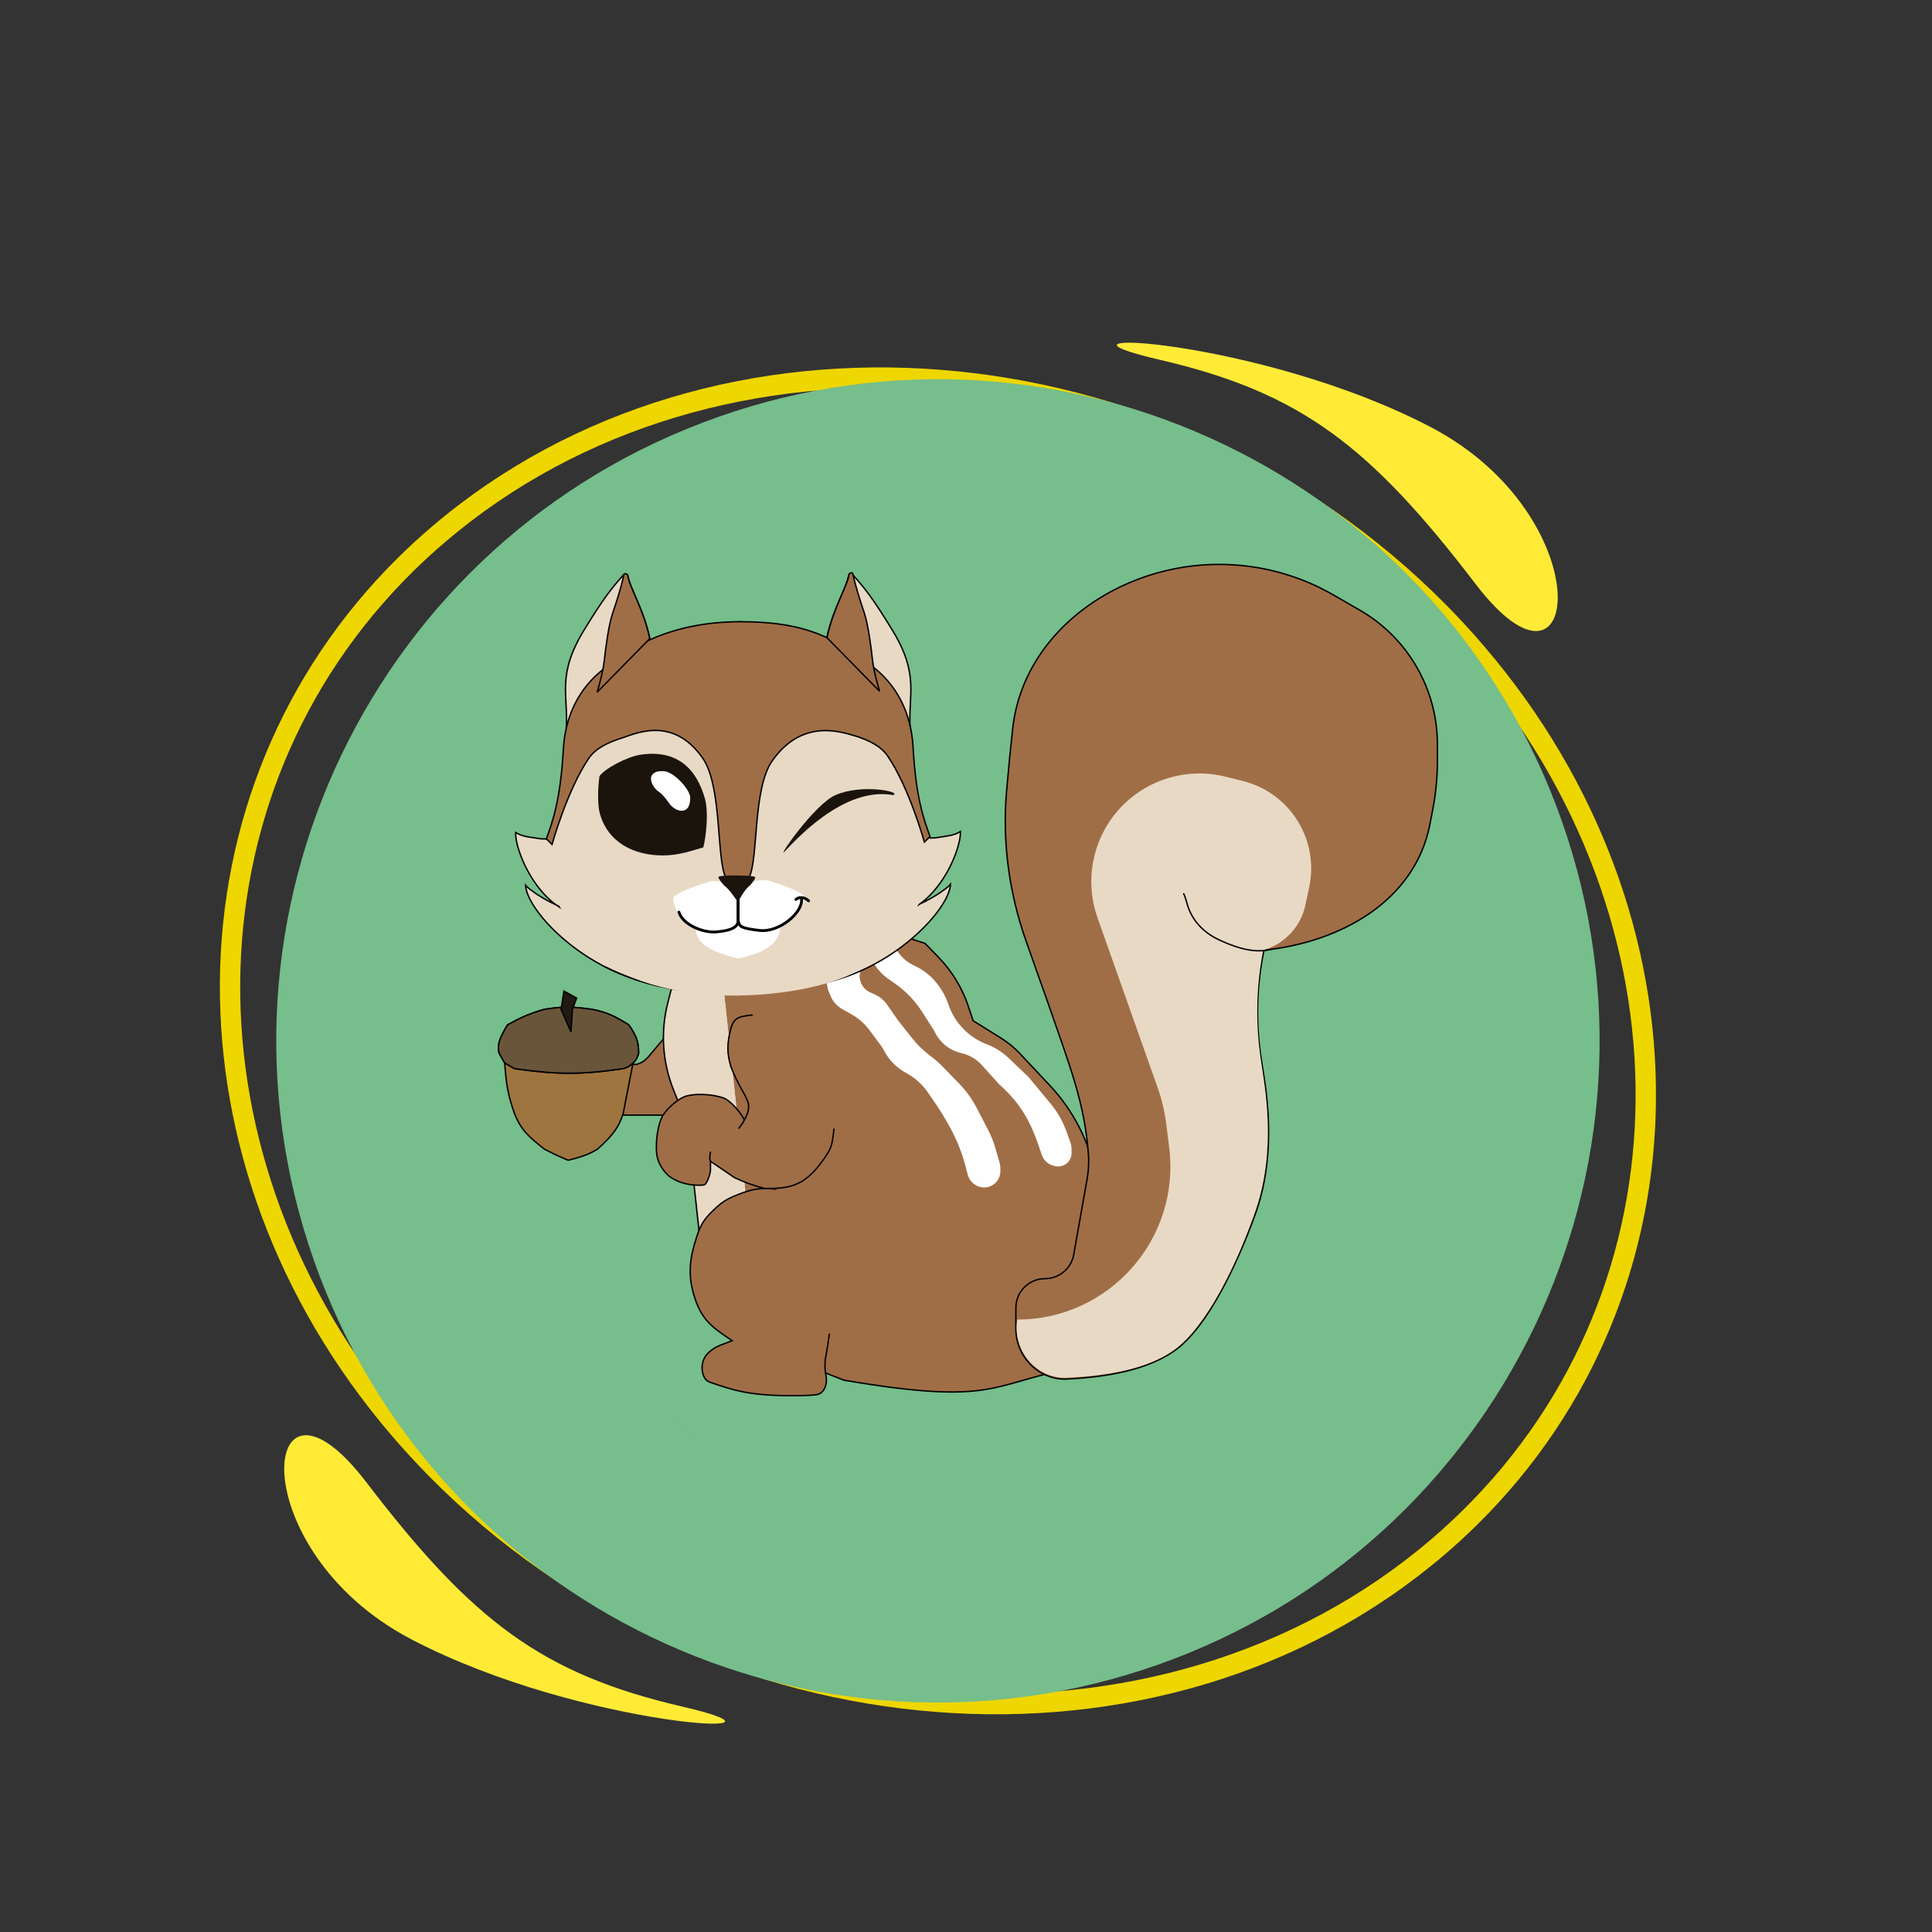 <svg width="48" height="48" viewBox="0 0 48 48" fill="none" xmlns="http://www.w3.org/2000/svg">
<rect x="0" y="0" width="48" height="48" fill="#333333" stroke="none"/>
<g clip-path="url(#clip0_600_39607)">
<path d="M10.73 13.084C10.444 13.328 10.168 13.581 9.906 13.839C6.975 16.729 5.494 20.503 5.463 24.395C5.433 28.284 6.848 32.287 9.712 35.644C10.011 35.993 10.327 36.339 10.657 36.674C14.129 40.194 18.684 42.175 23.243 42.532C27.808 42.891 32.38 41.62 35.875 38.638C36.162 38.394 36.436 38.141 36.7 37.882C39.629 34.992 41.112 31.218 41.142 27.324C41.173 23.438 39.756 19.432 36.892 16.078C36.593 15.726 36.278 15.383 35.947 15.047C32.475 11.525 27.92 9.543 23.362 9.187C18.796 8.83 14.226 10.101 10.73 13.084ZM10.259 14.2C10.515 13.948 10.781 13.704 11.058 13.468C14.448 10.576 18.886 9.345 23.322 9.693C27.765 10.041 32.205 11.972 35.587 15.4C35.909 15.729 36.217 16.064 36.509 16.407C39.29 19.667 40.666 23.553 40.636 27.32C40.607 31.083 39.176 34.73 36.345 37.52C36.091 37.77 35.823 38.017 35.546 38.253C32.158 41.145 27.719 42.376 23.282 42.027C18.839 41.68 14.4 39.749 11.019 36.319C10.697 35.992 10.388 35.657 10.097 35.315C7.314 32.054 5.938 28.168 5.968 24.401C5.998 20.638 7.43 16.991 10.259 14.2Z" fill="#EED600"/>
<path fill-rule="evenodd" clip-rule="evenodd" d="M17.857 10.354C9.292 13.363 4.788 22.742 7.796 31.306C10.804 39.87 20.183 44.374 28.747 41.367C37.312 38.358 41.817 28.979 38.809 20.415C35.801 11.851 26.42 7.346 17.857 10.354Z" fill="#76BE8C"/>
<path fill-rule="evenodd" clip-rule="evenodd" d="M16.96 42.402C13.458 41.59 11.734 40.27 9.096 36.819C6.457 33.369 5.951 38.492 10.214 40.725C14.476 42.959 20.461 43.213 16.96 42.402Z" fill="#FFEB36"/>
<path fill-rule="evenodd" clip-rule="evenodd" d="M28.803 8.936C32.305 9.748 34.029 11.066 36.667 14.517C39.306 17.967 39.812 12.845 35.55 10.613C31.287 8.38 25.302 8.125 28.803 8.936Z" fill="#FFEB36"/>
<mask id="mask0_600_39607" style="mask-type:luminance" maskUnits="userSpaceOnUse" x="16" y="35" width="2" height="1">
<path d="M16.768 35.499H17.031V35.983H16.768V35.499Z" fill="white"/>
</mask>
<g mask="url(#mask0_600_39607)">
<mask id="mask1_600_39607" style="mask-type:luminance" maskUnits="userSpaceOnUse" x="15" y="35" width="3" height="1">
<path d="M16.885 35.975C16.25 35.69 15.729 35.883 15.548 35.969C15.546 35.971 15.543 35.972 15.541 35.972C15.538 35.974 15.536 35.974 15.533 35.975C15.531 35.975 15.528 35.976 15.525 35.977C15.523 35.977 15.52 35.977 15.517 35.977C15.515 35.977 15.512 35.977 15.509 35.977C15.507 35.977 15.504 35.977 15.502 35.976C15.499 35.975 15.496 35.974 15.494 35.974C15.491 35.973 15.489 35.972 15.486 35.971C15.484 35.971 15.481 35.969 15.479 35.968C15.477 35.967 15.474 35.965 15.472 35.964C15.47 35.962 15.468 35.961 15.466 35.959C15.464 35.958 15.462 35.956 15.46 35.953C15.458 35.952 15.456 35.95 15.455 35.947C15.453 35.946 15.451 35.943 15.45 35.941C15.449 35.938 15.447 35.937 15.446 35.934C15.445 35.931 15.444 35.929 15.443 35.926L15.416 35.864C15.413 35.86 15.411 35.855 15.409 35.85C15.408 35.845 15.406 35.84 15.405 35.835C15.403 35.83 15.402 35.825 15.401 35.82C15.401 35.815 15.4 35.809 15.4 35.804C15.399 35.799 15.399 35.794 15.399 35.788C15.399 35.783 15.4 35.778 15.4 35.773C15.401 35.768 15.402 35.763 15.403 35.758C15.404 35.752 15.406 35.748 15.407 35.742C15.409 35.737 15.411 35.733 15.413 35.728C15.415 35.723 15.417 35.718 15.42 35.714C15.422 35.709 15.425 35.705 15.428 35.7C15.431 35.696 15.434 35.692 15.437 35.688C15.441 35.684 15.444 35.681 15.448 35.676C15.452 35.673 15.456 35.669 15.46 35.666C15.464 35.663 15.468 35.66 15.472 35.657C15.477 35.654 15.481 35.651 15.486 35.649C15.515 35.636 15.544 35.625 15.573 35.614C15.602 35.603 15.632 35.593 15.661 35.584C15.691 35.575 15.721 35.566 15.752 35.558C15.782 35.55 15.812 35.543 15.843 35.536C15.873 35.531 15.904 35.525 15.935 35.52C15.966 35.516 15.997 35.511 16.028 35.508C16.059 35.505 16.09 35.503 16.121 35.502C16.153 35.5 16.184 35.499 16.215 35.499C16.246 35.499 16.278 35.501 16.309 35.502C16.34 35.504 16.371 35.506 16.402 35.51C16.433 35.513 16.464 35.517 16.495 35.522C16.526 35.526 16.557 35.532 16.587 35.538C16.618 35.545 16.648 35.552 16.678 35.56C16.709 35.568 16.739 35.577 16.768 35.587C16.798 35.596 16.828 35.606 16.857 35.617C16.886 35.629 16.915 35.64 16.944 35.653C16.948 35.655 16.952 35.657 16.957 35.66C16.961 35.663 16.965 35.666 16.969 35.669C16.973 35.672 16.976 35.675 16.98 35.678C16.984 35.682 16.987 35.685 16.99 35.69C16.994 35.693 16.997 35.697 17 35.701C17.003 35.705 17.005 35.709 17.008 35.714C17.01 35.718 17.013 35.722 17.015 35.727C17.017 35.731 17.019 35.736 17.021 35.74C17.022 35.745 17.024 35.75 17.025 35.755C17.026 35.76 17.028 35.764 17.028 35.77C17.029 35.775 17.03 35.779 17.03 35.785C17.031 35.789 17.031 35.794 17.031 35.8C17.03 35.804 17.03 35.809 17.03 35.815C17.029 35.819 17.028 35.825 17.027 35.829C17.026 35.834 17.025 35.839 17.024 35.843C17.022 35.849 17.02 35.853 17.019 35.858L16.992 35.925C16.991 35.928 16.991 35.93 16.989 35.932C16.988 35.935 16.987 35.938 16.986 35.941C16.985 35.943 16.983 35.945 16.982 35.947C16.98 35.95 16.978 35.952 16.976 35.954C16.975 35.956 16.973 35.958 16.971 35.96C16.969 35.962 16.967 35.964 16.964 35.965C16.962 35.968 16.96 35.969 16.958 35.971C16.955 35.972 16.953 35.973 16.95 35.974C16.948 35.975 16.945 35.977 16.942 35.977C16.94 35.978 16.937 35.979 16.934 35.98C16.932 35.98 16.929 35.981 16.926 35.981C16.923 35.981 16.921 35.982 16.918 35.982C16.915 35.982 16.912 35.982 16.91 35.981C16.907 35.981 16.904 35.981 16.901 35.98C16.899 35.98 16.896 35.98 16.893 35.978C16.891 35.977 16.888 35.977 16.885 35.975Z" fill="white"/>
</mask>
<g mask="url(#mask1_600_39607)">
<path d="M16.773 35.226L16.797 35.206L17.901 36.589L17.877 36.608L16.773 35.226Z" fill="#B67638"/>
</g>
</g>
<path d="M16.097 26.269L16.482 25.814L17.148 27.705H15.817H15.431L15.677 26.444H15.817C15.936 26.407 15.998 26.37 16.097 26.269Z" fill="#A06E46" stroke="black" stroke-width="0.035"/>
<path d="M16.733 24.837L16.869 24.307L22.315 23.222L22.983 23.439L23.313 23.779C23.651 24.126 23.906 24.545 24.059 25.005L24.178 25.361L24.86 25.785C25.037 25.894 25.198 26.026 25.341 26.178L26.081 26.966C26.674 27.598 27.074 28.386 27.235 29.238L27.406 30.144C27.432 30.282 27.438 30.423 27.421 30.563C27.233 32.129 27.02 32.878 26.567 34.01C24.602 34.387 24.7 34.926 20.965 34.29L19.459 33.695L18.781 33.344C18.06 32.973 17.607 32.229 17.607 31.418L17.22 27.872L16.875 27.015C16.597 26.323 16.547 25.56 16.733 24.837Z" fill="#A06E46" stroke="black" stroke-width="0.035"/>
<path d="M20.631 24.735L20.586 24.624C20.468 24.331 20.615 23.997 20.911 23.887L20.955 23.871C20.989 23.859 21.025 23.852 21.061 23.852C21.249 23.852 21.392 24.02 21.362 24.206L21.361 24.211C21.354 24.252 21.356 24.293 21.365 24.333L21.371 24.357C21.402 24.486 21.49 24.594 21.61 24.65L21.745 24.713C21.865 24.768 21.968 24.855 22.043 24.964L22.31 25.349L22.656 25.787C22.785 25.95 22.934 26.096 23.099 26.223L23.152 26.264C23.248 26.337 23.338 26.417 23.422 26.503L23.829 26.921C24.002 27.098 24.148 27.3 24.263 27.521L24.549 28.072C24.625 28.218 24.686 28.372 24.732 28.53L24.833 28.879C24.847 28.925 24.854 28.973 24.854 29.021V29.101C24.854 29.276 24.74 29.431 24.573 29.484C24.487 29.512 24.394 29.509 24.31 29.477L24.304 29.476C24.171 29.425 24.073 29.311 24.04 29.172C23.886 28.532 23.706 28.134 23.296 27.495L23.051 27.139C22.919 26.947 22.745 26.787 22.541 26.673L22.479 26.638C22.265 26.517 22.09 26.337 21.974 26.12C21.944 26.062 21.909 26.006 21.869 25.953L21.6 25.592C21.481 25.432 21.33 25.299 21.156 25.201L20.927 25.072C20.793 24.997 20.689 24.878 20.631 24.735Z" fill="#FEFEFE"/>
<path d="M22.247 24.445L22.061 24.314C21.939 24.227 21.833 24.119 21.749 23.995L21.702 23.925C21.678 23.89 21.659 23.853 21.644 23.814L21.58 23.643C21.522 23.491 21.587 23.32 21.73 23.243C21.919 23.142 22.153 23.252 22.2 23.46C22.211 23.507 22.231 23.552 22.261 23.589L22.347 23.701C22.435 23.814 22.547 23.906 22.675 23.971L22.777 24.022C22.988 24.128 23.169 24.282 23.307 24.473L23.338 24.516C23.434 24.648 23.509 24.795 23.561 24.95C23.714 25.407 24.064 25.773 24.515 25.944C24.715 26.02 24.899 26.135 25.054 26.282L25.554 26.759L26.108 27.428C26.275 27.63 26.405 27.858 26.493 28.104L26.592 28.379C26.611 28.431 26.621 28.485 26.622 28.54L26.623 28.642C26.625 28.771 26.553 28.889 26.438 28.946C26.363 28.983 26.277 28.991 26.197 28.968L26.164 28.959C26.028 28.92 25.921 28.815 25.878 28.68C25.642 27.954 25.426 27.478 24.819 26.934L24.395 26.464C24.261 26.314 24.083 26.21 23.886 26.165C23.59 26.098 23.343 25.897 23.216 25.622L23.207 25.604L22.909 25.138C22.735 24.866 22.51 24.631 22.247 24.445Z" fill="#FEFEFE"/>
<path d="M16.593 24.907L16.729 24.377L17.988 24.658L18.759 31.838L18.04 31.511C18.006 31.496 17.969 31.488 17.932 31.488C17.667 31.488 17.445 31.288 17.416 31.025L17.08 27.942L16.736 27.085C16.457 26.393 16.407 25.63 16.593 24.907Z" fill="#EEEEEE"/>
<path d="M16.593 24.907L16.729 24.377L17.988 24.658L18.759 31.838L18.04 31.511C18.006 31.496 17.969 31.488 17.932 31.488C17.667 31.488 17.445 31.288 17.416 31.025L17.08 27.942L16.736 27.085C16.457 26.393 16.407 25.63 16.593 24.907Z" fill="#E8D9C5"/>
<path d="M18.759 31.838L18.04 31.511C18.006 31.496 17.969 31.488 17.932 31.488V31.488C17.667 31.488 17.445 31.288 17.416 31.025L17.08 27.942L16.736 27.085C16.457 26.393 16.407 25.63 16.593 24.907L16.729 24.377L17.988 24.658" stroke="black" stroke-width="0.035"/>
<path d="M17.624 34.336C17.502 34.283 17.459 34.162 17.445 34.028C17.427 33.86 17.498 33.691 17.628 33.583C17.81 33.43 17.942 33.408 18.19 33.31C17.684 32.963 17.426 32.805 17.238 32.169C17.092 31.675 17.128 31.274 17.311 30.724C17.423 30.387 17.505 30.265 17.826 29.973C17.945 29.865 18.082 29.781 18.23 29.721C18.559 29.586 18.809 29.495 19.215 29.537C19.239 29.539 19.263 29.542 19.288 29.546L22.087 30.998C21.726 31.822 20.707 31.808 20.475 32.679C20.399 33.297 20.405 33.671 20.52 34.186C20.565 34.385 20.483 34.623 20.282 34.651C20.168 34.666 19.994 34.675 19.705 34.675C18.632 34.679 18.225 34.544 17.624 34.336Z" fill="#A06E46"/>
<path d="M19.288 29.546C19.263 29.542 19.239 29.539 19.215 29.537C18.809 29.495 18.559 29.586 18.23 29.721C18.082 29.781 17.945 29.865 17.826 29.973C17.505 30.265 17.423 30.387 17.311 30.724C17.128 31.274 17.092 31.675 17.238 32.169C17.426 32.805 17.684 32.963 18.19 33.31C17.942 33.408 17.81 33.43 17.628 33.583C17.498 33.691 17.427 33.86 17.445 34.028C17.459 34.162 17.502 34.283 17.624 34.336C18.225 34.544 18.632 34.679 19.705 34.675C19.994 34.675 20.168 34.666 20.282 34.651C20.483 34.623 20.562 34.385 20.523 34.186C20.451 33.809 20.532 33.734 20.606 33.134" stroke="black" stroke-width="0.035"/>
<path d="M29.232 33.52C28.513 34.059 27.429 34.214 26.516 34.262C25.817 34.298 25.239 33.712 25.239 33.012V32.492C25.239 32.092 25.563 31.768 25.963 31.768C26.314 31.768 26.614 31.516 26.676 31.171L27.005 29.315C27.042 29.106 27.058 28.894 27.042 28.683C26.948 27.41 26.594 26.526 26.044 24.938L25.496 23.39C25.072 22.194 24.898 20.92 25.008 19.655C25.061 19.05 25.111 18.538 25.16 18.097C25.343 16.46 26.49 15.169 27.997 14.505C29.654 13.775 31.56 13.878 33.129 14.782L33.784 15.159C34.576 15.615 35.18 16.339 35.488 17.2C35.636 17.615 35.712 18.053 35.712 18.494V18.908C35.712 19.307 35.674 19.707 35.599 20.099C35.574 20.236 35.548 20.369 35.522 20.499C35.143 22.385 33.317 23.407 31.404 23.607C31.218 24.487 31.194 25.393 31.33 26.282L31.409 26.791C31.584 27.93 31.574 29.1 31.181 30.183C30.706 31.491 29.987 32.953 29.232 33.52Z" fill="#A06E46"/>
<path d="M31.404 23.607V23.607C33.317 23.407 35.143 22.385 35.522 20.499C35.548 20.369 35.574 20.236 35.599 20.099C35.674 19.707 35.712 19.307 35.712 18.908V18.494C35.712 18.053 35.636 17.615 35.488 17.2V17.2C35.18 16.339 34.576 15.615 33.784 15.159L33.129 14.782C31.56 13.878 29.654 13.775 27.997 14.505V14.505C26.49 15.169 25.343 16.46 25.16 18.097C25.111 18.538 25.061 19.05 25.008 19.655C24.898 20.92 25.072 22.194 25.496 23.39L26.044 24.938C26.594 26.526 26.948 27.41 27.042 28.683C27.058 28.894 27.042 29.106 27.005 29.315L26.676 31.171C26.614 31.516 26.314 31.768 25.963 31.768V31.768C25.563 31.768 25.239 32.092 25.239 32.492V33.012C25.239 33.712 25.817 34.298 26.516 34.262C27.429 34.214 28.513 34.059 29.232 33.52C29.987 32.953 30.706 31.491 31.181 30.183C31.574 29.1 31.584 27.93 31.409 26.791L31.33 26.282C31.194 25.393 31.218 24.487 31.404 23.607V23.607ZM31.404 23.607C30.678 23.54 30.165 23.413 29.818 23.24C29.06 22.862 28.625 21.755 28.672 20.91V20.91" stroke="black" stroke-width="0.035"/>
<path d="M29.197 33.52C28.518 34.029 27.449 34.182 26.52 34.23C25.747 34.269 25.147 33.547 25.274 32.784C27.562 32.784 29.332 30.779 29.048 28.509L28.975 27.925C28.936 27.616 28.864 27.312 28.76 27.018L27.267 22.8C27.044 22.17 27.064 21.479 27.323 20.862C27.837 19.64 29.166 18.976 30.452 19.297L30.88 19.404C32.051 19.697 32.779 20.865 32.526 22.046L32.432 22.486C32.317 23.025 31.913 23.456 31.383 23.607C31.211 24.488 31.19 25.392 31.319 26.28L31.4 26.834C31.558 27.922 31.552 29.038 31.192 30.077C30.718 31.443 29.983 32.93 29.197 33.52Z" fill="#E8D9C5"/>
<path d="M18.147 25.518C18.267 25.312 18.392 25.221 18.742 25.113L20.776 26.509C20.685 26.691 20.974 27.23 20.925 27.68C20.875 28.13 20.658 28.531 20.429 28.851C20.263 29.07 20.163 29.189 19.933 29.346C19.657 29.503 19.436 29.529 18.991 29.526C18.698 29.445 18.535 29.392 18.247 29.256L17.651 28.851V29.076C17.644 29.201 17.55 29.422 17.503 29.436C17.455 29.451 16.963 29.472 16.61 29.211C16.415 29.027 16.361 28.889 16.312 28.626C16.292 28.331 16.331 28.129 16.461 27.725C16.619 27.479 16.751 27.371 17.056 27.23C17.363 27.16 17.566 27.166 17.998 27.275C18.242 27.438 18.354 27.556 18.494 27.823C18.554 27.704 18.596 27.563 18.594 27.41C18.512 27.165 18.375 26.922 18.147 26.509C18.054 26.151 18.041 25.937 18.147 25.518Z" fill="#A06E46"/>
<path d="M18.69 25.236C18.7 25.235 18.707 25.226 18.706 25.217C18.705 25.207 18.697 25.2 18.687 25.201L18.69 25.236ZM18.163 25.533L18.147 25.528L18.146 25.529L18.163 25.533ZM18.163 26.514L18.147 26.519L18.147 26.52L18.163 26.514ZM18.593 27.41L18.611 27.407L18.61 27.404L18.593 27.41ZM17.988 27.285L17.982 27.301L17.983 27.301L17.988 27.285ZM17.056 27.23L17.052 27.213L17.056 27.23ZM16.461 27.725L16.446 27.715L16.445 27.717L16.461 27.725ZM16.312 28.626L16.294 28.627L16.312 28.626ZM16.61 29.211L16.597 29.224L16.599 29.225L16.61 29.211ZM17.651 29.076L17.669 29.077V29.076H17.651ZM17.668 28.63C17.67 28.62 17.665 28.611 17.655 28.609C17.646 28.606 17.636 28.612 17.634 28.622L17.668 28.63ZM20.429 28.851L20.443 28.861L20.443 28.861L20.429 28.851ZM19.933 29.346L19.942 29.361L19.943 29.361L19.933 29.346ZM18.99 29.526L18.985 29.544L18.99 29.544L18.99 29.526ZM18.246 29.256L18.236 29.271L18.239 29.272L18.246 29.256ZM18.687 25.201C18.495 25.218 18.377 25.245 18.298 25.295C18.219 25.347 18.182 25.422 18.147 25.528L18.18 25.539C18.215 25.435 18.248 25.37 18.317 25.325C18.388 25.279 18.498 25.253 18.69 25.236L18.687 25.201ZM18.146 25.529C18.093 25.739 18.067 25.898 18.067 26.049C18.067 26.201 18.094 26.343 18.147 26.519L18.18 26.509C18.128 26.335 18.102 26.196 18.102 26.049C18.102 25.903 18.127 25.747 18.18 25.538L18.146 25.529ZM18.147 26.52C18.235 26.749 18.323 26.913 18.398 27.049C18.474 27.186 18.537 27.295 18.577 27.415L18.61 27.404C18.569 27.28 18.504 27.168 18.429 27.032C18.354 26.896 18.267 26.734 18.18 26.508L18.147 26.52ZM17.995 27.268C17.905 27.233 17.755 27.197 17.584 27.182C17.414 27.166 17.223 27.169 17.052 27.213L17.06 27.247C17.226 27.205 17.413 27.201 17.581 27.216C17.749 27.232 17.896 27.267 17.982 27.301L17.995 27.268ZM17.052 27.213C16.971 27.233 16.86 27.297 16.749 27.386C16.638 27.475 16.526 27.59 16.446 27.715L16.475 27.734C16.553 27.613 16.662 27.5 16.771 27.413C16.88 27.326 16.987 27.265 17.06 27.247L17.052 27.213ZM16.445 27.717C16.325 27.946 16.274 28.331 16.294 28.627L16.329 28.625C16.309 28.332 16.36 27.954 16.476 27.733L16.445 27.717ZM16.294 28.627C16.308 28.832 16.4 29.037 16.598 29.224L16.622 29.198C16.43 29.017 16.343 28.82 16.329 28.625L16.294 28.627ZM16.599 29.225C16.784 29.368 16.998 29.428 17.172 29.452C17.259 29.463 17.336 29.466 17.394 29.464C17.423 29.463 17.448 29.462 17.467 29.46C17.485 29.458 17.5 29.455 17.507 29.453L17.497 29.419C17.493 29.421 17.482 29.423 17.463 29.425C17.445 29.427 17.422 29.428 17.393 29.429C17.337 29.43 17.261 29.428 17.176 29.417C17.006 29.394 16.799 29.335 16.62 29.197L16.599 29.225ZM17.507 29.453C17.518 29.45 17.527 29.442 17.535 29.434C17.543 29.425 17.551 29.414 17.559 29.401C17.576 29.375 17.593 29.341 17.608 29.304C17.639 29.231 17.665 29.142 17.669 29.077L17.634 29.075C17.63 29.135 17.606 29.219 17.576 29.291C17.561 29.327 17.545 29.358 17.53 29.382C17.523 29.394 17.515 29.403 17.509 29.41C17.503 29.417 17.499 29.419 17.497 29.419L17.507 29.453ZM20.703 28.038C20.678 28.264 20.663 28.384 20.625 28.488C20.588 28.592 20.529 28.68 20.415 28.841L20.443 28.861C20.557 28.701 20.619 28.609 20.658 28.5C20.697 28.392 20.713 28.267 20.738 28.042L20.703 28.038ZM20.415 28.84C20.249 29.059 20.151 29.176 19.923 29.332L19.943 29.361C20.175 29.202 20.276 29.081 20.443 28.861L20.415 28.84ZM19.924 29.331C19.652 29.486 19.435 29.512 18.991 29.509L18.99 29.544C19.437 29.547 19.661 29.521 19.941 29.361L19.924 29.331ZM18.995 29.509C18.703 29.428 18.541 29.376 18.254 29.24L18.239 29.272C18.529 29.409 18.693 29.461 18.986 29.543L18.995 29.509ZM17.669 29.076V28.851H17.634V29.076H17.669ZM17.666 28.841C17.658 28.83 17.654 28.812 17.652 28.789C17.65 28.767 17.651 28.741 17.654 28.718C17.656 28.694 17.66 28.672 17.663 28.656C17.664 28.648 17.666 28.641 17.667 28.637C17.667 28.634 17.668 28.633 17.668 28.631C17.668 28.631 17.668 28.63 17.668 28.63C17.668 28.63 17.668 28.63 17.668 28.63C17.668 28.63 17.668 28.63 17.668 28.63C17.668 28.63 17.668 28.63 17.668 28.63C17.668 28.63 17.668 28.63 17.668 28.63C17.668 28.63 17.668 28.63 17.651 28.626C17.634 28.622 17.634 28.622 17.634 28.622C17.634 28.622 17.634 28.622 17.634 28.622C17.634 28.622 17.634 28.622 17.634 28.622C17.634 28.622 17.634 28.622 17.634 28.622C17.634 28.622 17.634 28.622 17.634 28.622C17.634 28.622 17.634 28.623 17.634 28.624C17.633 28.625 17.633 28.627 17.632 28.629C17.631 28.634 17.63 28.641 17.628 28.649C17.625 28.666 17.622 28.689 17.619 28.714C17.616 28.739 17.615 28.766 17.617 28.792C17.619 28.817 17.624 28.842 17.637 28.86L17.666 28.841ZM18.256 29.242L17.661 28.836L17.641 28.865L18.236 29.271L18.256 29.242ZM18.576 27.412C18.601 27.596 18.539 27.696 18.479 27.815L18.51 27.831C18.57 27.713 18.637 27.604 18.611 27.407L18.576 27.412ZM18.479 27.815C18.436 27.898 18.385 27.971 18.333 28.029L18.358 28.052C18.413 27.992 18.466 27.917 18.51 27.831L18.479 27.815ZM17.983 27.301C18.006 27.309 18.04 27.329 18.081 27.36C18.122 27.391 18.168 27.431 18.215 27.479C18.31 27.575 18.409 27.7 18.479 27.831L18.51 27.815C18.438 27.679 18.337 27.552 18.24 27.455C18.192 27.406 18.145 27.364 18.102 27.332C18.061 27.301 18.023 27.278 17.994 27.268L17.983 27.301Z" fill="black"/>
<path d="M12.399 26.164C12.365 25.98 12.37 25.858 12.609 25.463C12.926 25.291 13.111 25.198 13.52 25.078C14.012 24.997 14.267 25.015 14.711 25.078C15.099 25.154 15.29 25.257 15.622 25.463C15.838 25.771 15.861 25.916 15.867 26.164C15.828 26.276 15.81 26.342 15.727 26.409L15.482 27.67C15.376 27.98 15.273 28.164 14.851 28.546C14.66 28.661 14.525 28.724 14.116 28.826C13.868 28.723 13.739 28.661 13.52 28.546C13.152 28.253 12.949 28.086 12.784 27.67C12.615 27.198 12.575 26.918 12.539 26.409L12.399 26.164Z" fill="#9E753E"/>
<path d="M12.539 26.409L12.784 26.549C13.862 26.702 14.45 26.701 15.482 26.549C15.589 26.517 15.645 26.491 15.727 26.409M12.539 26.409L12.399 26.164C12.365 25.98 12.37 25.858 12.609 25.463C12.926 25.291 13.111 25.198 13.52 25.078C14.012 24.997 14.267 25.015 14.711 25.078C15.099 25.154 15.29 25.257 15.622 25.463C15.838 25.771 15.861 25.916 15.867 26.164C15.828 26.276 15.81 26.342 15.727 26.409M12.539 26.409C12.575 26.918 12.615 27.198 12.784 27.67C12.949 28.086 13.152 28.253 13.52 28.546C13.739 28.661 13.868 28.723 14.116 28.826C14.525 28.724 14.66 28.661 14.851 28.546C15.273 28.164 15.376 27.98 15.482 27.67L15.727 26.409" stroke="black" stroke-width="0.035"/>
<path d="M12.609 25.463C12.37 25.858 12.365 25.98 12.399 26.164L12.539 26.409L12.784 26.549C13.862 26.702 14.45 26.701 15.482 26.549C15.589 26.517 15.645 26.491 15.727 26.409C15.81 26.342 15.828 26.276 15.867 26.164C15.861 25.916 15.838 25.771 15.622 25.463C15.29 25.257 15.099 25.154 14.711 25.078C14.267 25.015 14.012 24.997 13.52 25.078C13.111 25.198 12.926 25.291 12.609 25.463Z" fill="#69563A" stroke="black" stroke-width="0.035"/>
<path d="M13.94 25.078L14.186 25.639L14.221 25.078L14.326 24.798L14.011 24.623L13.94 25.078Z" fill="#201A13" stroke="black" stroke-width="0.035"/>
<path d="M18.117 24.386C15.465 25.147 13.093 22.799 13.059 21.999C13.081 22.03 13.345 22.263 13.819 22.483C13.17 22.013 12.796 21.06 12.812 20.683C12.983 20.788 13.124 20.792 13.444 20.841L15.941 20.918L18.117 24.386Z" fill="#E8D9C5"/>
<path d="M18.117 24.386C15.465 25.147 13.093 22.799 13.059 21.999C13.091 22.044 13.631 22.513 14.58 22.753C13.473 22.737 12.79 21.189 12.812 20.683C12.983 20.788 13.124 20.792 13.444 20.841L15.941 20.918L18.117 24.386Z" stroke="black" stroke-width="0.035"/>
<path d="M18.556 24.361C21.208 25.123 23.58 22.775 23.614 21.974C23.592 22.006 23.328 22.239 22.854 22.459C23.503 21.989 23.877 21.036 23.861 20.659C23.69 20.764 23.549 20.767 23.229 20.817L20.731 20.894L18.556 24.361Z" fill="#E8D9C5"/>
<path d="M18.556 24.361C21.208 25.123 23.58 22.775 23.614 21.974C23.582 22.02 23.042 22.489 22.093 22.729C23.2 22.713 23.883 21.165 23.861 20.659C23.69 20.764 23.549 20.767 23.229 20.817L20.731 20.894L18.556 24.361Z" stroke="black" stroke-width="0.035"/>
<path d="M15.054 24.012C15.045 24.007 15.034 24.011 15.03 24.02C15.026 24.028 15.03 24.039 15.039 24.043L15.054 24.012ZM17.391 24.675L17.408 24.677L17.412 24.642L17.395 24.64L17.391 24.675ZM15.039 24.043C15.916 24.465 16.444 24.57 17.391 24.675L17.395 24.64C16.45 24.535 15.926 24.431 15.054 24.012L15.039 24.043Z" fill="black"/>
<path d="M22.626 18.283C22.493 17.248 21.201 15.475 18.39 15.446C18.351 15.446 18.319 15.477 18.319 15.515L18.25 24.658C18.25 24.697 18.179 24.73 18.217 24.731C18.425 24.741 20.293 24.731 21.458 24.045C22.32 23.538 23.363 21.763 23.208 21.241C22.837 20.002 22.761 19.326 22.626 18.283Z" fill="#E8D9C5"/>
<path d="M14.102 18.353C14.235 17.318 15.485 15.545 18.337 15.516C18.376 15.516 18.408 15.547 18.408 15.586L18.339 24.657C18.339 24.696 18.361 24.731 18.322 24.733C18.038 24.745 16.403 24.738 15.256 24.062C14.394 23.555 13.365 21.833 13.52 21.311C13.89 20.072 13.967 19.396 14.102 18.353Z" fill="#E8D9C5"/>
<path d="M15.599 14.313C15.684 14.781 16.416 15.744 16.161 17.126C16.159 17.137 16.152 17.147 16.141 17.152L14.12 18.117C14.095 18.129 14.068 18.111 14.069 18.084C14.118 17.25 13.833 16.767 14.509 15.657C14.999 14.855 15.195 14.614 15.495 14.278C15.521 14.249 15.593 14.277 15.599 14.313Z" fill="#E8D9C5" stroke="black" stroke-width="0.035"/>
<path d="M21.081 14.313C20.997 14.781 20.265 15.744 20.519 17.126C20.521 17.137 20.529 17.147 20.539 17.152L22.561 18.117C22.585 18.129 22.613 18.111 22.611 18.084C22.562 17.25 22.848 16.767 22.171 15.657C21.681 14.855 21.485 14.614 21.185 14.278C21.16 14.249 21.088 14.277 21.081 14.313Z" fill="#E8D9C5" stroke="black" stroke-width="0.035"/>
<path d="M18.366 15.446C18.366 15.446 18.242 21.808 18.331 21.856C18.331 21.856 18.374 22.066 18.619 21.785C18.841 21.297 18.706 19.597 19.179 18.913C19.961 17.783 21.005 18.225 21.285 18.295C21.6 18.4 21.889 18.54 22.055 18.785C22.592 19.574 22.966 20.922 22.966 20.922L23.106 20.782C22.966 20.397 22.756 19.836 22.686 18.575C22.616 17.314 21.914 16.754 21.705 16.579C21.496 16.404 20.948 16.016 20.468 15.808C19.876 15.551 19.242 15.446 18.366 15.446Z" fill="#A06E46" stroke="black" stroke-width="0.035"/>
<path d="M18.409 15.446C18.409 15.446 18.603 21.808 18.514 21.856C18.514 21.856 18.169 22.105 18.023 21.785C17.801 21.297 17.936 19.527 17.463 18.843C16.681 17.713 15.677 18.283 15.396 18.353C15.081 18.458 14.793 18.598 14.626 18.843C14.089 19.632 13.715 20.98 13.715 20.98L13.575 20.84C13.715 20.454 13.925 19.894 13.995 18.633C14.065 17.372 14.767 16.812 14.976 16.637C15.185 16.461 15.733 16.074 16.213 15.866C16.805 15.609 17.532 15.446 18.409 15.446Z" fill="#A06E46"/>
<path d="M18.409 15.446C17.532 15.446 16.805 15.609 16.213 15.866C15.733 16.074 15.185 16.461 14.976 16.637C14.767 16.812 14.065 17.372 13.995 18.633C13.925 19.894 13.715 20.454 13.575 20.84L13.715 20.98C13.715 20.98 14.089 19.632 14.626 18.843C14.793 18.598 15.081 18.458 15.396 18.353C15.677 18.283 16.681 17.713 17.463 18.843C17.936 19.527 17.801 21.297 18.023 21.785C18.169 22.105 18.514 21.856 18.514 21.856" stroke="black" stroke-width="0.035"/>
<path d="M21.093 14.273C21.047 14.578 20.705 15.102 20.55 15.825C20.547 15.836 20.551 15.848 20.559 15.857L21.853 17.174C21.853 17.174 21.713 16.719 21.678 16.404C21.643 16.088 21.573 15.528 21.468 15.213C21.364 14.9 21.269 14.621 21.189 14.256C21.188 14.251 21.186 14.246 21.182 14.242C21.16 14.217 21.098 14.241 21.093 14.273Z" fill="#A06E46" stroke="black" stroke-width="0.035"/>
<path d="M15.597 14.296C15.642 14.601 15.985 15.125 16.139 15.848C16.142 15.859 16.138 15.871 16.13 15.88L14.836 17.197C14.836 17.197 14.976 16.742 15.011 16.426C15.046 16.111 15.116 15.551 15.221 15.236C15.326 14.922 15.42 14.643 15.5 14.279C15.501 14.274 15.503 14.269 15.507 14.265C15.529 14.239 15.592 14.264 15.597 14.296Z" fill="#A06E46" stroke="black" stroke-width="0.035"/>
<path d="M19.384 23.008C19.384 23.432 19.004 23.677 18.333 23.817C17.563 23.607 17.282 23.432 17.282 23.008C17.282 22.584 17.753 22.241 18.333 22.241C18.914 22.241 19.384 22.584 19.384 23.008Z" fill="#FEFEFE"/>
<path d="M18.34 22.836C18.34 23.475 18.448 23.151 19.144 23.151C19.775 22.941 20.02 22.398 19.985 22.285C19.95 22.171 19.473 21.989 19.041 21.864C18.344 21.864 18.34 22.198 18.34 22.836Z" fill="#FEFEFE"/>
<path d="M18.376 22.863C18.376 23.501 18.269 23.178 17.572 23.178C16.867 23.011 16.697 22.425 16.732 22.311C16.767 22.197 17.244 22.016 17.676 21.891C18.372 21.891 18.376 22.224 18.376 22.863Z" fill="#FEFEFE"/>
<path d="M16.901 22.651C16.895 22.633 16.876 22.622 16.857 22.628C16.839 22.633 16.828 22.653 16.834 22.671L16.901 22.651ZM18.328 22.939L18.36 22.952L18.328 22.939ZM18.303 22.276V22.872H18.374V22.276H18.303ZM18.296 22.926C18.276 22.974 18.236 23.014 18.16 23.045C18.082 23.078 17.97 23.101 17.81 23.117L17.817 23.186C17.979 23.17 18.099 23.146 18.186 23.11C18.275 23.073 18.332 23.023 18.36 22.952L18.296 22.926ZM17.81 23.117C17.642 23.134 17.436 23.09 17.26 23.004C17.082 22.918 16.944 22.792 16.901 22.651L16.834 22.671C16.885 22.84 17.044 22.977 17.229 23.067C17.414 23.158 17.634 23.205 17.817 23.186L17.81 23.117ZM18.303 22.872C18.303 22.893 18.302 22.911 18.296 22.926L18.36 22.952C18.372 22.925 18.374 22.896 18.374 22.872H18.303Z" fill="black"/>
<path d="M18.339 22.241V22.837C18.339 22.86 18.341 22.883 18.347 22.905C18.376 23.019 18.41 23.062 18.864 23.116C19.36 23.177 19.941 22.676 19.915 22.346M19.775 22.346C19.847 22.276 19.994 22.287 20.09 22.381" stroke="black" stroke-width="0.07" stroke-linecap="round"/>
<path d="M17.849 21.789C17.876 21.73 18.739 21.745 18.759 21.789C18.779 21.833 18.713 21.894 18.64 21.992C18.449 22.138 18.384 22.376 18.33 22.376C18.277 22.376 18.181 22.144 17.983 21.992C17.901 21.894 17.839 21.811 17.849 21.789Z" fill="#1A140D"/>
<path d="M17.515 19.846C17.615 20.231 17.53 20.829 17.475 21.052C17.194 21.133 16.872 21.253 16.47 21.253C15.746 21.253 15.102 20.932 14.902 20.208C14.844 19.999 14.85 19.591 14.894 19.283C15.029 19.091 15.585 18.8 15.905 18.752C16.822 18.612 17.305 19.098 17.515 19.846Z" fill="#1A140D"/>
<path d="M17.148 19.799C17.148 19.906 17.138 20.024 17.066 20.094C16.991 20.167 16.867 20.152 16.774 20.094C16.622 19.999 16.641 19.952 16.482 19.774C16.36 19.636 16.333 19.687 16.221 19.509C16.17 19.413 16.145 19.301 16.221 19.23C16.295 19.16 16.37 19.159 16.482 19.159C16.709 19.159 17.11 19.561 17.148 19.799Z" fill="#FEFEFE"/>
<path d="M20.756 19.754C20.232 19.982 19.284 21.365 19.494 21.155C19.705 20.945 20.934 19.524 22.192 19.754C22.411 19.672 21.419 19.465 20.756 19.754Z" fill="#1A140D"/>
<path d="M29.421 22.195C29.415 22.187 29.404 22.186 29.396 22.192C29.389 22.198 29.387 22.209 29.393 22.217L29.421 22.195ZM31.575 23.569C31.253 23.65 30.862 23.605 30.27 23.322L30.255 23.354C30.851 23.638 31.251 23.686 31.583 23.603L31.575 23.569ZM29.517 22.471C29.497 22.405 29.48 22.345 29.465 22.297C29.457 22.274 29.45 22.253 29.443 22.236C29.436 22.219 29.429 22.205 29.421 22.195L29.393 22.217C29.398 22.223 29.404 22.233 29.41 22.249C29.417 22.265 29.424 22.285 29.432 22.308C29.447 22.355 29.463 22.414 29.483 22.481L29.517 22.471ZM30.27 23.322C29.91 23.15 29.628 22.853 29.517 22.471L29.483 22.481C29.597 22.874 29.887 23.178 30.255 23.354L30.27 23.322Z" fill="black"/>
</g>
<defs>
<clipPath id="clip0_600_39607">
<rect width="48" height="48" fill="white"/>
</clipPath>
</defs>
</svg>
